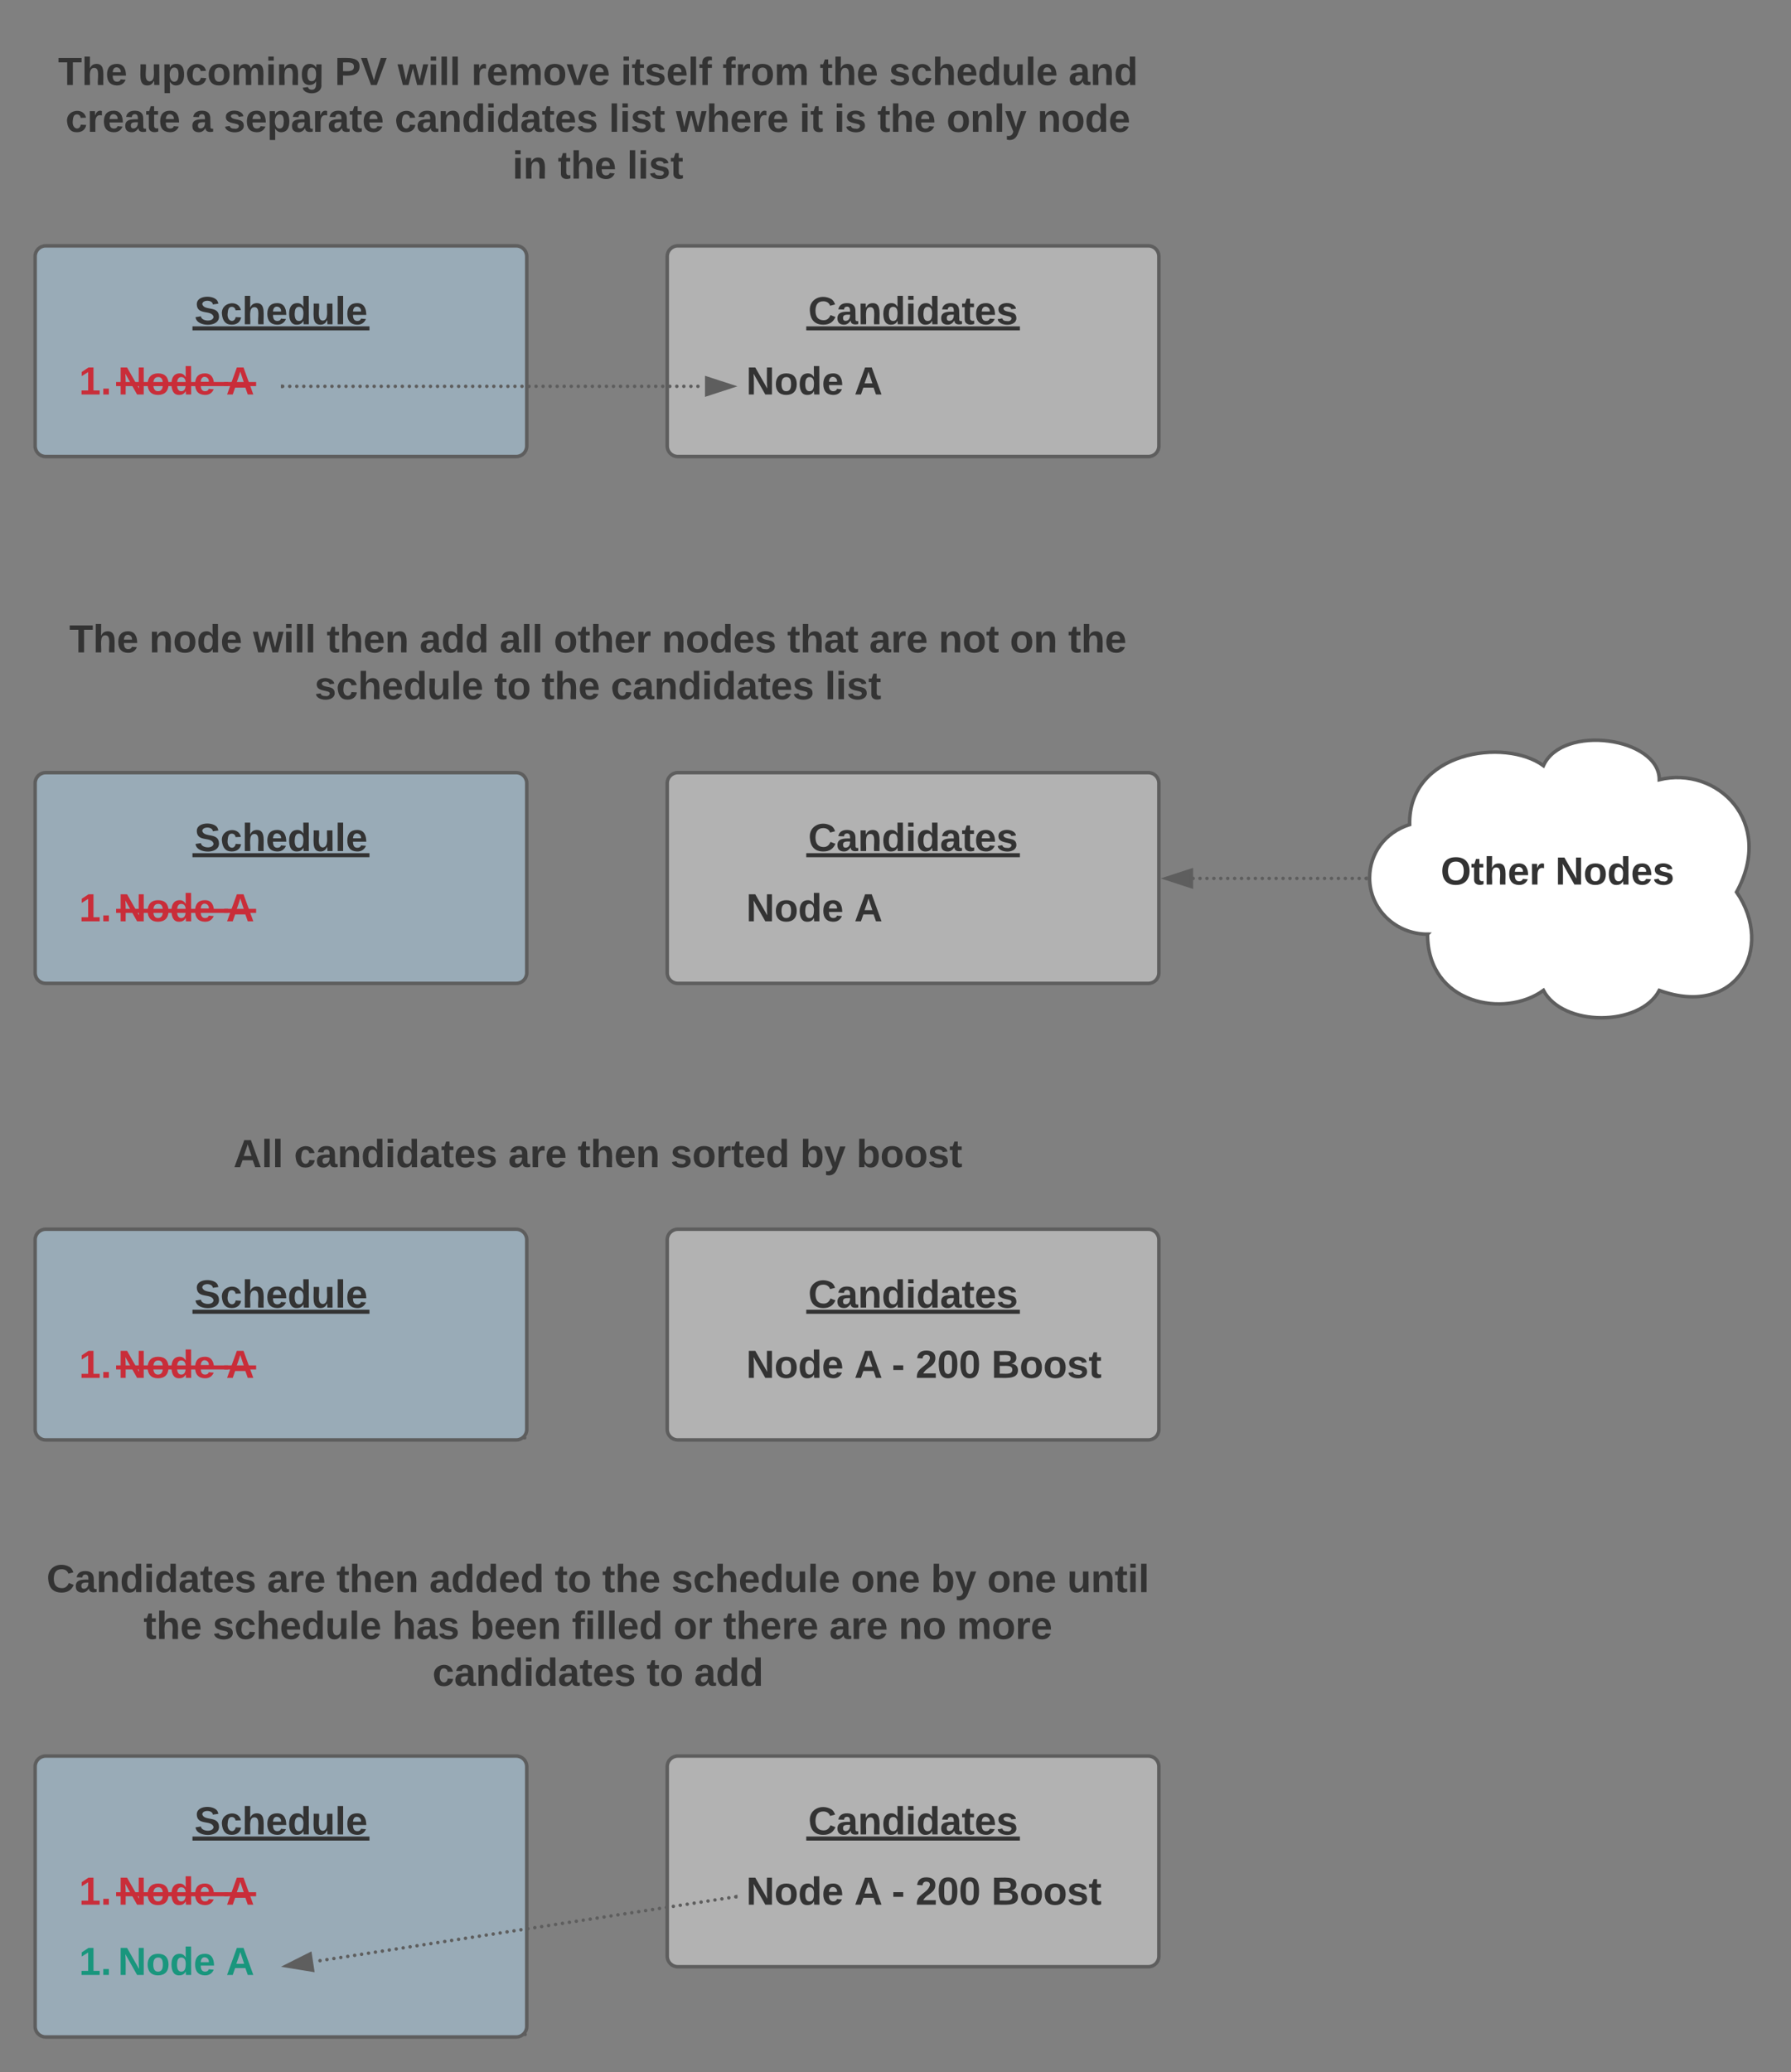 <svg xmlns="http://www.w3.org/2000/svg" xmlns:xlink="http://www.w3.org/1999/xlink" xmlns:lucid="lucid" width="1020" height="1180"><rect width="100%" height="100%" fill="#808080" stroke="none"/><g transform="translate(-540 -60)" lucid:page-tab-id="0_0"><path d="M560 206c0-3.3 2.7-6 6-6h268c3.3 0 6 2.7 6 6v108c0 3.3-2.7 6-6 6H566c-3.3 0-6-2.7-6-6z" stroke="#5e5e5e" stroke-width="2" fill="#b2d6ef" fill-opacity=".5"/><path d="M580 266c0-3.3 2.7-6 6-6h108c3.3 0 6 2.7 6 6v28c0 3.3-2.7 6-6 6H586c-3.3 0-6-2.7-6-6z" stroke="#000" stroke-opacity="0" stroke-width="2" fill="#fff" fill-opacity="0"/><use xlink:href="#a" transform="matrix(1,0,0,1,585,265) translate(0 19.653)"/><use xlink:href="#b" transform="matrix(1,0,0,1,585,265) translate(22.222 19.653)"/><use xlink:href="#c" transform="matrix(1,0,0,1,585,265) translate(83.765 19.653)"/><path d="M580 226c0-3.3 2.7-6 6-6h228c3.3 0 6 2.7 6 6v28c0 3.3-2.7 6-6 6H586c-3.3 0-6-2.7-6-6z" stroke="#000" stroke-opacity="0" stroke-width="2" fill="#fff" fill-opacity="0"/><use xlink:href="#d" transform="matrix(1,0,0,1,585,225) translate(65.71 19.653)"/><path d="M920 206c0-3.3 2.7-6 6-6h268c3.3 0 6 2.7 6 6v108c0 3.3-2.7 6-6 6H926c-3.3 0-6-2.7-6-6z" stroke="#5e5e5e" stroke-width="2" fill="#e5e5e5" fill-opacity=".5"/><path d="M960 266c0-3.3 2.7-6 6-6h208c3.3 0 6 2.7 6 6v28c0 3.3-2.7 6-6 6H966c-3.3 0-6-2.7-6-6z" stroke="#000" stroke-opacity="0" stroke-width="2" fill="#fff" fill-opacity="0"/><use xlink:href="#e" transform="matrix(1,0,0,1,965,265) translate(0 19.653)"/><use xlink:href="#f" transform="matrix(1,0,0,1,965,265) translate(61.543 19.653)"/><path d="M940 226c0-3.3 2.7-6 6-6h228c3.3 0 6 2.7 6 6v28c0 3.3-2.7 6-6 6H946c-3.3 0-6-2.7-6-6z" stroke="#000" stroke-opacity="0" stroke-width="2" fill="#fff" fill-opacity="0"/><use xlink:href="#g" transform="matrix(1,0,0,1,945,225) translate(55.278 19.653)"/><path d="M702 280c0 .55-.45 1-1 1s-1-.45-1-1 .45-1 1-1 1 .45 1 1zm4 0c0 .55-.44 1-1 1-.54 0-1-.45-1-1s.46-1 1-1c.56 0 1 .45 1 1zm4.02 0c0 .55-.45 1-1 1-.56 0-1-.45-1-1s.44-1 1-1c.55 0 1 .45 1 1zm4 0c0 .55-.44 1-1 1-.55 0-1-.45-1-1s.45-1 1-1c.56 0 1 .45 1 1zm4 0c0 .55-.43 1-1 1-.54 0-1-.45-1-1s.46-1 1-1c.57 0 1 .45 1 1zm4.02 0c0 .55-.45 1-1 1s-1-.45-1-1 .45-1 1-1 1 .45 1 1zm4 0c0 .55-.44 1-1 1-.54 0-1-.45-1-1s.46-1 1-1c.56 0 1 .45 1 1zm4.02 0c0 .55-.45 1-1 1s-1-.45-1-1 .45-1 1-1 1 .45 1 1zm4 0c0 .55-.44 1-1 1-.55 0-1-.45-1-1s.45-1 1-1c.56 0 1 .45 1 1zm4 0c0 .55-.43 1-1 1-.54 0-1-.45-1-1s.46-1 1-1c.57 0 1 .45 1 1zm4.02 0c0 .55-.44 1-1 1-.55 0-1-.45-1-1s.45-1 1-1c.56 0 1 .45 1 1zm4 0c0 .55-.44 1-1 1-.54 0-1-.45-1-1s.46-1 1-1c.56 0 1 .45 1 1zm4.02 0c0 .55-.45 1-1 1s-1-.45-1-1 .45-1 1-1 1 .45 1 1zm4 0c0 .55-.44 1-1 1-.54 0-1-.45-1-1s.46-1 1-1c.56 0 1 .45 1 1zm4.02 0c0 .55-.45 1-1 1-.56 0-1-.45-1-1s.44-1 1-1c.55 0 1 .45 1 1zm4 0c0 .55-.44 1-1 1-.55 0-1-.45-1-1s.45-1 1-1c.56 0 1 .45 1 1zm4 0c0 .55-.43 1-1 1-.54 0-1-.45-1-1s.46-1 1-1c.57 0 1 .45 1 1zm4.02 0c0 .55-.45 1-1 1s-1-.45-1-1 .45-1 1-1 1 .45 1 1zm4 0c0 .55-.44 1-1 1-.54 0-1-.45-1-1s.46-1 1-1c.56 0 1 .45 1 1zm4.02 0c0 .55-.45 1-1 1s-1-.45-1-1 .45-1 1-1 1 .45 1 1zm4 0c0 .55-.44 1-1 1-.55 0-1-.45-1-1s.45-1 1-1c.56 0 1 .45 1 1zm4 0c0 .55-.43 1-1 1-.54 0-1-.45-1-1s.46-1 1-1c.57 0 1 .45 1 1zm4.02 0c0 .55-.45 1-1 1s-1-.45-1-1 .45-1 1-1 1 .45 1 1zm4 0c0 .55-.44 1-1 1-.54 0-1-.45-1-1s.46-1 1-1c.56 0 1 .45 1 1zm4.02 0c0 .55-.45 1-1 1s-1-.45-1-1 .45-1 1-1 1 .45 1 1zm4 0c0 .55-.44 1-1 1-.54 0-1-.45-1-1s.46-1 1-1c.56 0 1 .45 1 1zm4.02 0c0 .55-.45 1-1 1-.56 0-1-.45-1-1s.44-1 1-1c.55 0 1 .45 1 1zm4 0c0 .55-.44 1-1 1-.55 0-1-.45-1-1s.45-1 1-1c.56 0 1 .45 1 1zm4 0c0 .55-.44 1-1 1-.54 0-1-.45-1-1s.46-1 1-1c.56 0 1 .45 1 1zm4.02 0c0 .55-.45 1-1 1s-1-.45-1-1 .45-1 1-1 1 .45 1 1zm4 0c0 .55-.44 1-1 1-.54 0-1-.45-1-1s.46-1 1-1c.56 0 1 .45 1 1zm4.02 0c0 .55-.45 1-1 1s-1-.45-1-1 .45-1 1-1 1 .45 1 1zm4 0c0 .55-.44 1-1 1-.55 0-1-.45-1-1s.45-1 1-1c.56 0 1 .45 1 1zm4 0c0 .55-.43 1-1 1-.54 0-1-.45-1-1s.46-1 1-1c.57 0 1 .45 1 1zm4.02 0c0 .55-.45 1-1 1s-1-.45-1-1 .45-1 1-1 1 .45 1 1zm4 0c0 .55-.44 1-1 1-.54 0-1-.45-1-1s.46-1 1-1c.56 0 1 .45 1 1zm4.02 0c0 .55-.45 1-1 1s-1-.45-1-1 .45-1 1-1 1 .45 1 1zm4 0c0 .55-.44 1-1 1-.55 0-1-.45-1-1s.45-1 1-1c.56 0 1 .45 1 1zm4.02 0c0 .55-.45 1-1 1-.56 0-1-.45-1-1s.44-1 1-1c.55 0 1 .45 1 1zm4 0c0 .55-.44 1-1 1-.55 0-1-.45-1-1s.45-1 1-1c.56 0 1 .45 1 1zm4 0c0 .55-.44 1-1 1-.54 0-1-.45-1-1s.46-1 1-1c.56 0 1 .45 1 1zm4.02 0c0 .55-.45 1-1 1s-1-.45-1-1 .45-1 1-1 1 .45 1 1zm4 0c0 .55-.44 1-1 1-.54 0-1-.45-1-1s.46-1 1-1c.56 0 1 .45 1 1zm4.02 0c0 .55-.45 1-1 1-.56 0-1-.45-1-1s.44-1 1-1c.55 0 1 .45 1 1zm4 0c0 .55-.44 1-1 1-.55 0-1-.45-1-1s.45-1 1-1c.56 0 1 .45 1 1zm4 0c0 .55-.43 1-1 1-.54 0-1-.45-1-1s.46-1 1-1c.57 0 1 .45 1 1zm4.02 0c0 .55-.45 1-1 1s-1-.45-1-1 .45-1 1-1 1 .45 1 1zm4 0c0 .55-.44 1-1 1-.54 0-1-.45-1-1s.46-1 1-1c.56 0 1 .45 1 1zm4.02 0c0 .55-.45 1-1 1s-1-.45-1-1 .45-1 1-1 1 .45 1 1zm4 0c0 .55-.44 1-1 1-.55 0-1-.45-1-1s.45-1 1-1c.56 0 1 .45 1 1zm4.02 0c0 .55-.45 1-1 1-.56 0-1-.45-1-1s.44-1 1-1c.55 0 1 .45 1 1zm4 0c0 .55-.44 1-1 1-.55 0-1-.45-1-1s.45-1 1-1c.56 0 1 .45 1 1zm4 0c0 .55-.44 1-1 1-.54 0-1-.45-1-1s.46-1 1-1c.56 0 1 .45 1 1zm4.02 0c0 .55-.45 1-1 1s-1-.45-1-1 .45-1 1-1 1 .45 1 1zm4 0c0 .55-.44 1-1 1-.54 0-1-.45-1-1s.46-1 1-1c.56 0 1 .45 1 1zm4.02 0c0 .55-.45 1-1 1-.56 0-1-.45-1-1s.44-1 1-1c.55 0 1 .45 1 1zm4 0c0 .55-.44 1-1 1-.55 0-1-.45-1-1s.45-1 1-1c.56 0 1 .45 1 1zm4 0c0 .55-.43 1-1 1-.54 0-1-.45-1-1s.46-1 1-1c.57 0 1 .45 1 1zm4.02 0c0 .55-.45 1-1 1s-1-.45-1-1 .45-1 1-1 1 .45 1 1zm4 0c0 .55-.44 1-1 1-.54 0-1-.45-1-1s.46-1 1-1c.56 0 1 .45 1 1z" fill="#5e5e5e"/><path d="M701.03 281H700v-2h1.03z" fill="#5e5e5e"/><path d="M956.76 280l-14.26 4.64v-9.28z" stroke="#5e5e5e" stroke-width="2" fill="#5e5e5e"/><path d="M560 86c0-3.3 2.7-6 6-6h628c3.3 0 6 2.7 6 6v88c0 3.3-2.7 6-6 6H566c-3.3 0-6-2.7-6-6z" stroke="#000" stroke-opacity="0" stroke-width="2" fill="#fff" fill-opacity="0"/><use xlink:href="#h" transform="matrix(1,0,0,1,565,85) translate(8.062 23.403)"/><use xlink:href="#i" transform="matrix(1,0,0,1,565,85) translate(53.617 23.403)"/><use xlink:href="#j" transform="matrix(1,0,0,1,565,85) translate(165.654 23.403)"/><use xlink:href="#k" transform="matrix(1,0,0,1,565,85) translate(201.457 23.403)"/><use xlink:href="#l" transform="matrix(1,0,0,1,565,85) translate(243.432 23.403)"/><use xlink:href="#m" transform="matrix(1,0,0,1,565,85) translate(328.556 23.403)"/><use xlink:href="#n" transform="matrix(1,0,0,1,565,85) translate(386.457 23.403)"/><use xlink:href="#o" transform="matrix(1,0,0,1,565,85) translate(441.889 23.403)"/><use xlink:href="#p" transform="matrix(1,0,0,1,565,85) translate(481.272 23.403)"/><use xlink:href="#q" transform="matrix(1,0,0,1,565,85) translate(583.556 23.403)"/><use xlink:href="#r" transform="matrix(1,0,0,1,565,85) translate(12.321 50.069)"/><use xlink:href="#s" transform="matrix(1,0,0,1,565,85) translate(83.864 50.069)"/><use xlink:href="#t" transform="matrix(1,0,0,1,565,85) translate(102.383 50.069)"/><use xlink:href="#u" transform="matrix(1,0,0,1,565,85) translate(199.79 50.069)"/><use xlink:href="#v" transform="matrix(1,0,0,1,565,85) translate(321.765 50.069)"/><use xlink:href="#w" transform="matrix(1,0,0,1,565,85) translate(359.975 50.069)"/><use xlink:href="#x" transform="matrix(1,0,0,1,565,85) translate(430.284 50.069)"/><use xlink:href="#y" transform="matrix(1,0,0,1,565,85) translate(449.975 50.069)"/><use xlink:href="#o" transform="matrix(1,0,0,1,565,85) translate(474.667 50.069)"/><use xlink:href="#z" transform="matrix(1,0,0,1,565,85) translate(514.049 50.069)"/><use xlink:href="#A" transform="matrix(1,0,0,1,565,85) translate(565.778 50.069)"/><use xlink:href="#B" transform="matrix(1,0,0,1,565,85) translate(266.858 76.736)"/><use xlink:href="#o" transform="matrix(1,0,0,1,565,85) translate(292.722 76.736)"/><use xlink:href="#C" transform="matrix(1,0,0,1,565,85) translate(332.105 76.736)"/><path d="M560 506c0-3.3 2.7-6 6-6h268c3.3 0 6 2.7 6 6v108c0 3.3-2.7 6-6 6H566c-3.3 0-6-2.7-6-6z" stroke="#5e5e5e" stroke-width="2" fill="#b2d6ef" fill-opacity=".5"/><path d="M580 566c0-3.3 2.7-6 6-6h108c3.3 0 6 2.7 6 6v28c0 3.3-2.7 6-6 6H586c-3.3 0-6-2.7-6-6z" stroke="#000" stroke-opacity="0" stroke-width="2" fill="#fff" fill-opacity="0"/><use xlink:href="#a" transform="matrix(1,0,0,1,585,565) translate(0 19.653)"/><use xlink:href="#b" transform="matrix(1,0,0,1,585,565) translate(22.222 19.653)"/><use xlink:href="#c" transform="matrix(1,0,0,1,585,565) translate(83.765 19.653)"/><path d="M580 526c0-3.3 2.7-6 6-6h228c3.3 0 6 2.7 6 6v28c0 3.3-2.7 6-6 6H586c-3.3 0-6-2.7-6-6z" stroke="#000" stroke-opacity="0" stroke-width="2" fill="#fff" fill-opacity="0"/><use xlink:href="#d" transform="matrix(1,0,0,1,585,525) translate(65.71 19.653)"/><path d="M920 506c0-3.3 2.7-6 6-6h268c3.3 0 6 2.7 6 6v108c0 3.3-2.7 6-6 6H926c-3.3 0-6-2.7-6-6z" stroke="#5e5e5e" stroke-width="2" fill="#e5e5e5" fill-opacity=".5"/><path d="M960 566c0-3.3 2.7-6 6-6h208c3.3 0 6 2.7 6 6v28c0 3.3-2.7 6-6 6H966c-3.3 0-6-2.7-6-6z" stroke="#000" stroke-opacity="0" stroke-width="2" fill="#fff" fill-opacity="0"/><use xlink:href="#e" transform="matrix(1,0,0,1,965,565) translate(0 19.653)"/><use xlink:href="#f" transform="matrix(1,0,0,1,965,565) translate(61.543 19.653)"/><path d="M940 526c0-3.3 2.7-6 6-6h228c3.3 0 6 2.7 6 6v28c0 3.3-2.7 6-6 6H946c-3.3 0-6-2.7-6-6z" stroke="#000" stroke-opacity="0" stroke-width="2" fill="#fff" fill-opacity="0"/><use xlink:href="#g" transform="matrix(1,0,0,1,945,525) translate(55.278 19.653)"/><path d="M560 406c0-3.3 2.7-6 6-6h628c3.3 0 6 2.7 6 6v68c0 3.3-2.7 6-6 6H566c-3.3 0-6-2.7-6-6z" stroke="#000" stroke-opacity="0" stroke-width="2" fill="#fff" fill-opacity="0"/><use xlink:href="#h" transform="matrix(1,0,0,1,565,405) translate(14.451 26.528)"/><use xlink:href="#D" transform="matrix(1,0,0,1,565,405) translate(60.006 26.528)"/><use xlink:href="#k" transform="matrix(1,0,0,1,565,405) translate(119.08 26.528)"/><use xlink:href="#E" transform="matrix(1,0,0,1,565,405) translate(161.056 26.528)"/><use xlink:href="#F" transform="matrix(1,0,0,1,565,405) translate(213.957 26.528)"/><use xlink:href="#G" transform="matrix(1,0,0,1,565,405) translate(259.512 26.528)"/><use xlink:href="#H" transform="matrix(1,0,0,1,565,405) translate(290.377 26.528)"/><use xlink:href="#I" transform="matrix(1,0,0,1,565,405) translate(351.92 26.528)"/><use xlink:href="#J" transform="matrix(1,0,0,1,565,405) translate(423.34 26.528)"/><use xlink:href="#K" transform="matrix(1,0,0,1,565,405) translate(470.068 26.528)"/><use xlink:href="#L" transform="matrix(1,0,0,1,565,405) translate(509.574 26.528)"/><use xlink:href="#M" transform="matrix(1,0,0,1,565,405) translate(550.13 26.528)"/><use xlink:href="#N" transform="matrix(1,0,0,1,565,405) translate(583.34 26.528)"/><use xlink:href="#p" transform="matrix(1,0,0,1,565,405) translate(154.142 53.194)"/><use xlink:href="#O" transform="matrix(1,0,0,1,565,405) translate(256.426 53.194)"/><use xlink:href="#o" transform="matrix(1,0,0,1,565,405) translate(283.463 53.194)"/><use xlink:href="#u" transform="matrix(1,0,0,1,565,405) translate(322.846 53.194)"/><use xlink:href="#C" transform="matrix(1,0,0,1,565,405) translate(444.821 53.194)"/><path d="M1353 592c-18.23 0-33-14.33-33-32 0-14.14 8.94-26.06 22.8-30.43C1342 488 1397 480 1419 496c11-24 66-16 66 8 33-8 66 24 44 64 22 32 0 72-44 56-11 20.8-55 20.8-66 0-22 16-66 8-66-32z" stroke="#5e5e5e" stroke-width="2" fill="#fff"/><g><use xlink:href="#P" transform="matrix(1,0,0,1,1325,485) translate(35.488 78.715)"/><use xlink:href="#Q" transform="matrix(1,0,0,1,1325,485) translate(100.796 78.715)"/></g><path d="M1319 560.22c0 .55-.44 1-1 1-.55 0-1-.45-1-1s.45-1 1-1c.56 0 1 .45 1 1zm-3.93 0c0 .55-.45 1-1 1-.56 0-1-.45-1-1s.44-1 1-1c.55 0 1 .45 1 1zm-3.94 0c0 .55-.45 1-1 1-.56 0-1-.45-1-1s.44-1 1-1c.55 0 1 .45 1 1zm-3.94 0c0 .55-.46 1-1 1-.57 0-1-.45-1-1s.43-1 1-1c.54 0 1 .45 1 1zm-3.95 0c0 .55-.45 1-1 1-.56 0-1-.45-1-1s.44-1 1-1c.55 0 1 .45 1 1zm-3.95 0c0 .55-.44 1-1 1-.55 0-1-.45-1-1s.45-1 1-1c.56 0 1 .45 1 1zm-3.94 0c0 .55-.44 1-1 1-.55 0-1-.45-1-1s.45-1 1-1c.56 0 1 .45 1 1zm-3.94 0c0 .55-.44 1-1 1-.55 0-1-.45-1-1s.45-1 1-1c.56 0 1 .45 1 1zm-3.94 0c0 .55-.44 1-1 1-.55 0-1-.45-1-1s.45-1 1-1c.56 0 1 .45 1 1zm-3.94 0c0 .55-.44 1-1 1-.55 0-1-.45-1-1s.45-1 1-1c.56 0 1 .45 1 1zm-3.94 0c0 .55-.44 1-1 1-.55 0-1-.45-1-1s.45-1 1-1c.56 0 1 .45 1 1zm-3.94 0c0 .55-.44 1-1 1-.55 0-1-.45-1-1s.45-1 1-1c.56 0 1 .45 1 1zm-3.94 0c0 .55-.44 1-1 1-.55 0-1-.45-1-1s.45-1 1-1c.56 0 1 .45 1 1zm-3.94 0c0 .55-.44 1-1 1-.55 0-1-.45-1-1s.45-1 1-1c.56 0 1 .45 1 1zm-3.94 0c0 .55-.44 1-1 1-.55 0-1-.45-1-1s.45-1 1-1c.56 0 1 .45 1 1zm-3.94 0c0 .55-.44 1-1 1-.55 0-1-.45-1-1s.45-1 1-1c.56 0 1 .45 1 1zm-3.94 0c0 .55-.44 1-1 1-.55 0-1-.45-1-1s.45-1 1-1c.56 0 1 .45 1 1zm-3.94 0c0 .55-.44 1-1 1-.55 0-1-.45-1-1s.45-1 1-1c.56 0 1 .45 1 1zm-3.94 0c0 .55-.44 1-1 1-.55 0-1-.45-1-1s.45-1 1-1c.56 0 1 .45 1 1zm-3.94 0c0 .55-.44 1-1 1-.55 0-1-.45-1-1s.45-1 1-1c.56 0 1 .45 1 1zm-3.94 0c0 .55-.45 1-1 1s-1-.45-1-1 .45-1 1-1 1 .45 1 1zm-3.94 0c0 .55-.45 1-1 1s-1-.45-1-1 .45-1 1-1 1 .45 1 1zm-3.94 0c0 .55-.45 1-1 1s-1-.45-1-1 .45-1 1-1 1 .45 1 1zm-3.94 0c0 .55-.45 1-1 1s-1-.45-1-1 .45-1 1-1 1 .45 1 1zm-3.94 0c0 .55-.45 1-1 1s-1-.45-1-1 .45-1 1-1 1 .45 1 1zm-3.94 0c0 .55-.45 1-1 1s-1-.45-1-1 .45-1 1-1 1 .45 1 1z" fill="#5e5e5e"/><path d="M1319 559.97l.03 1.25h-1.05v-2h1.08z" fill="#5e5e5e"/><path d="M1204.24 560.22l14.26-4.64v9.28z" stroke="#5e5e5e" stroke-width="2" fill="#5e5e5e"/><path d="M560 766c0-3.3 2.7-6 6-6h268c3.3 0 6 2.7 6 6v108c0 3.3-2.7 6-6 6H566c-3.3 0-6-2.7-6-6z" stroke="#5e5e5e" stroke-width="2" fill="#b2d6ef" fill-opacity=".5"/><path d="M580 826c0-3.3 2.7-6 6-6h108c3.3 0 6 2.7 6 6v28c0 3.3-2.7 6-6 6H586c-3.3 0-6-2.7-6-6z" stroke="#000" stroke-opacity="0" stroke-width="2" fill="#fff" fill-opacity="0"/><g><use xlink:href="#a" transform="matrix(1,0,0,1,585,825) translate(0 19.653)"/><use xlink:href="#b" transform="matrix(1,0,0,1,585,825) translate(22.222 19.653)"/><use xlink:href="#c" transform="matrix(1,0,0,1,585,825) translate(83.765 19.653)"/></g><path d="M580 786c0-3.3 2.7-6 6-6h228c3.3 0 6 2.7 6 6v28c0 3.3-2.7 6-6 6H586c-3.3 0-6-2.7-6-6z" stroke="#000" stroke-opacity="0" stroke-width="2" fill="#fff" fill-opacity="0"/><g><use xlink:href="#d" transform="matrix(1,0,0,1,585,785) translate(65.71 19.653)"/></g><path d="M920 766c0-3.3 2.7-6 6-6h268c3.3 0 6 2.7 6 6v108c0 3.3-2.7 6-6 6H926c-3.3 0-6-2.7-6-6z" stroke="#5e5e5e" stroke-width="2" fill="#e5e5e5" fill-opacity=".5"/><path d="M960 826c0-3.3 2.7-6 6-6h208c3.3 0 6 2.7 6 6v28c0 3.3-2.7 6-6 6H966c-3.3 0-6-2.7-6-6z" stroke="#000" stroke-opacity="0" stroke-width="2" fill="#fff" fill-opacity="0"/><g><use xlink:href="#e" transform="matrix(1,0,0,1,965,825) translate(0 19.653)"/><use xlink:href="#R" transform="matrix(1,0,0,1,965,825) translate(61.543 19.653)"/><use xlink:href="#S" transform="matrix(1,0,0,1,965,825) translate(82.901 19.653)"/><use xlink:href="#T" transform="matrix(1,0,0,1,965,825) translate(96.42 19.653)"/><use xlink:href="#U" transform="matrix(1,0,0,1,965,825) translate(139.63 19.653)"/></g><path d="M940 786c0-3.3 2.7-6 6-6h228c3.3 0 6 2.7 6 6v28c0 3.3-2.7 6-6 6H946c-3.3 0-6-2.7-6-6z" stroke="#000" stroke-opacity="0" stroke-width="2" fill="#fff" fill-opacity="0"/><g><use xlink:href="#g" transform="matrix(1,0,0,1,945,785) translate(55.278 19.653)"/></g><path d="M560 706c0-3.3 2.7-6 6-6h628c3.3 0 6 2.7 6 6v28c0 3.3-2.7 6-6 6H566c-3.3 0-6-2.7-6-6z" stroke="#000" stroke-opacity="0" stroke-width="2" fill="#fff" fill-opacity="0"/><g><use xlink:href="#V" transform="matrix(1,0,0,1,565,705) translate(107.969 19.653)"/><use xlink:href="#W" transform="matrix(1,0,0,1,565,705) translate(142.475 19.653)"/><use xlink:href="#K" transform="matrix(1,0,0,1,565,705) translate(264.451 19.653)"/><use xlink:href="#E" transform="matrix(1,0,0,1,565,705) translate(303.957 19.653)"/><use xlink:href="#X" transform="matrix(1,0,0,1,565,705) translate(356.858 19.653)"/><use xlink:href="#Y" transform="matrix(1,0,0,1,565,705) translate(430.747 19.653)"/><use xlink:href="#Z" transform="matrix(1,0,0,1,565,705) translate(462.784 19.653)"/></g><path d="M839.8 878.8c0 .56-.44 1-1 1-.54 0-1-.44-1-1 0-.54.46-1 1-1 .56 0 1 .46 1 1z" fill="#5e5e5e"/><path fill="#5e5e5e"/><path fill="#5e5e5e"/><path d="M560 1066c0-3.3 2.7-6 6-6h268c3.3 0 6 2.7 6 6v148c0 3.3-2.7 6-6 6H566c-3.3 0-6-2.7-6-6z" stroke="#5e5e5e" stroke-width="2" fill="#b2d6ef" fill-opacity=".5"/><path d="M580 1126c0-3.3 2.7-6 6-6h108c3.3 0 6 2.7 6 6v28c0 3.3-2.7 6-6 6H586c-3.3 0-6-2.7-6-6z" stroke="#000" stroke-opacity="0" stroke-width="2" fill="#fff" fill-opacity="0"/><g><use xlink:href="#a" transform="matrix(1,0,0,1,585,1125) translate(0 19.653)"/><use xlink:href="#b" transform="matrix(1,0,0,1,585,1125) translate(22.222 19.653)"/><use xlink:href="#c" transform="matrix(1,0,0,1,585,1125) translate(83.765 19.653)"/></g><path d="M580 1086c0-3.3 2.7-6 6-6h228c3.3 0 6 2.7 6 6v28c0 3.3-2.7 6-6 6H586c-3.3 0-6-2.7-6-6z" stroke="#000" stroke-opacity="0" stroke-width="2" fill="#fff" fill-opacity="0"/><g><use xlink:href="#d" transform="matrix(1,0,0,1,585,1085) translate(65.71 19.653)"/></g><path d="M920 1066c0-3.3 2.7-6 6-6h268c3.3 0 6 2.7 6 6v108c0 3.3-2.7 6-6 6H926c-3.3 0-6-2.7-6-6z" stroke="#5e5e5e" stroke-width="2" fill="#e5e5e5" fill-opacity=".5"/><path d="M960 1126c0-3.3 2.7-6 6-6h208c3.3 0 6 2.7 6 6v28c0 3.3-2.7 6-6 6H966c-3.3 0-6-2.7-6-6z" stroke="#000" stroke-opacity="0" stroke-width="2" fill="#fff" fill-opacity="0"/><g><use xlink:href="#e" transform="matrix(1,0,0,1,965,1125) translate(0 19.653)"/><use xlink:href="#R" transform="matrix(1,0,0,1,965,1125) translate(61.543 19.653)"/><use xlink:href="#S" transform="matrix(1,0,0,1,965,1125) translate(82.901 19.653)"/><use xlink:href="#T" transform="matrix(1,0,0,1,965,1125) translate(96.42 19.653)"/><use xlink:href="#U" transform="matrix(1,0,0,1,965,1125) translate(139.63 19.653)"/></g><path d="M940 1086c0-3.3 2.7-6 6-6h228c3.3 0 6 2.7 6 6v28c0 3.3-2.7 6-6 6H946c-3.3 0-6-2.7-6-6z" stroke="#000" stroke-opacity="0" stroke-width="2" fill="#fff" fill-opacity="0"/><g><use xlink:href="#g" transform="matrix(1,0,0,1,945,1085) translate(55.278 19.653)"/></g><path d="M560 941c0-3.3 2.7-6 6-6h628c3.3 0 6 2.7 6 6v93c0 3.3-2.7 6-6 6H566c-3.3 0-6-2.7-6-6z" stroke="#000" stroke-opacity="0" stroke-width="2" fill="#fff" fill-opacity="0"/><g><use xlink:href="#aa" transform="matrix(1,0,0,1,565,940) translate(1.488 26.684)"/><use xlink:href="#ab" transform="matrix(1,0,0,1,565,940) translate(127.105 26.684)"/><use xlink:href="#E" transform="matrix(1,0,0,1,565,940) translate(166.611 26.684)"/><use xlink:href="#ac" transform="matrix(1,0,0,1,565,940) translate(219.512 26.684)"/><use xlink:href="#O" transform="matrix(1,0,0,1,565,940) translate(290.932 26.684)"/><use xlink:href="#o" transform="matrix(1,0,0,1,565,940) translate(317.969 26.684)"/><use xlink:href="#p" transform="matrix(1,0,0,1,565,940) translate(357.352 26.684)"/><use xlink:href="#ad" transform="matrix(1,0,0,1,565,940) translate(459.636 26.684)"/><use xlink:href="#Y" transform="matrix(1,0,0,1,565,940) translate(505.191 26.684)"/><use xlink:href="#ad" transform="matrix(1,0,0,1,565,940) translate(537.228 26.684)"/><use xlink:href="#ae" transform="matrix(1,0,0,1,565,940) translate(582.784 26.684)"/><use xlink:href="#o" transform="matrix(1,0,0,1,565,940) translate(56.735 53.351)"/><use xlink:href="#p" transform="matrix(1,0,0,1,565,940) translate(96.117 53.351)"/><use xlink:href="#af" transform="matrix(1,0,0,1,565,940) translate(198.401 53.351)"/><use xlink:href="#ag" transform="matrix(1,0,0,1,565,940) translate(242.784 53.351)"/><use xlink:href="#ah" transform="matrix(1,0,0,1,565,940) translate(300.685 53.351)"/><use xlink:href="#ai" transform="matrix(1,0,0,1,565,940) translate(358.586 53.351)"/><use xlink:href="#aj" transform="matrix(1,0,0,1,565,940) translate(386.92 53.351)"/><use xlink:href="#K" transform="matrix(1,0,0,1,565,940) translate(447.29 53.351)"/><use xlink:href="#ak" transform="matrix(1,0,0,1,565,940) translate(486.796 53.351)"/><use xlink:href="#al" transform="matrix(1,0,0,1,565,940) translate(520.006 53.351)"/><use xlink:href="#u" transform="matrix(1,0,0,1,565,940) translate(221.302 80.017)"/><use xlink:href="#O" transform="matrix(1,0,0,1,565,940) translate(343.278 80.017)"/><use xlink:href="#am" transform="matrix(1,0,0,1,565,940) translate(370.315 80.017)"/></g><path d="M840.06 1218.56c0 .55-.44 1-1 1-.55 0-1-.45-1-1s.45-1 1-1c.56 0 1 .45 1 1z" fill="#5e5e5e"/><path fill="#5e5e5e"/><path fill="#5e5e5e"/><path d="M580 1166c0-3.3 2.7-6 6-6h108c3.3 0 6 2.7 6 6v28c0 3.3-2.7 6-6 6H586c-3.3 0-6-2.7-6-6z" stroke="#000" stroke-opacity="0" stroke-width="2" fill="#fff" fill-opacity="0"/><g><use xlink:href="#an" transform="matrix(1,0,0,1,585,1165) translate(0 19.653)"/><use xlink:href="#ao" transform="matrix(1,0,0,1,585,1165) translate(22.222 19.653)"/><use xlink:href="#ap" transform="matrix(1,0,0,1,585,1165) translate(83.765 19.653)"/></g><path d="M960 1140.15c0 .55-.44 1-1 1-.54 0-1-.45-1-1s.46-1 1-1c.56 0 1 .45 1 1zm-3.93.6c0 .56-.45 1-1 1-.56 0-1-.44-1-1 0-.54.44-1 1-1 .55 0 1 .46 1 1zm-3.95.62c0 .55-.45 1-1 1s-1-.45-1-1c0-.56.45-1 1-1s1 .44 1 1zm-3.95.6c0 .56-.45 1-1 1s-1-.44-1-1c0-.55.45-1 1-1s1 .45 1 1zm-3.94.6c0 .56-.45 1-1 1-.56 0-1-.44-1-1 0-.54.44-1 1-1 .55 0 1 .46 1 1zm-3.95.62c0 .54-.45 1-1 1s-1-.46-1-1c0-.56.45-1 1-1s1 .44 1 1zm-3.95.6c0 .55-.44 1-1 1-.55 0-1-.45-1-1 0-.56.45-1 1-1 .56 0 1 .44 1 1zm-3.94.6c0 .55-.46 1-1 1-.56 0-1-.45-1-1s.44-1 1-1c.54 0 1 .45 1 1zm-3.96.6c0 .56-.45 1-1 1s-1-.44-1-1c0-.54.45-1 1-1s1 .46 1 1zm-3.95.62c0 .55-.45 1-1 1-.56 0-1-.45-1-1 0-.56.44-1 1-1 .55 0 1 .44 1 1zm-3.95.6c0 .56-.45 1-1 1s-1-.44-1-1c0-.55.45-1 1-1s1 .45 1 1zm-3.95.6c0 .56-.45 1-1 1s-1-.44-1-1c0-.54.45-1 1-1s1 .46 1 1zm-3.94.62c0 .55-.45 1-1 1-.56 0-1-.45-1-1s.44-1 1-1c.55 0 1 .45 1 1zm-3.95.6c0 .56-.44 1-1 1-.54 0-1-.44-1-1 0-.55.46-1 1-1 .56 0 1 .45 1 1zm-3.94.6c0 .56-.44 1-1 1-.55 0-1-.44-1-1 0-.54.45-1 1-1 .56 0 1 .46 1 1zm-3.94.62c0 .55-.45 1-1 1-.56 0-1-.45-1-1s.44-1 1-1c.55 0 1 .45 1 1zm-3.95.6c0 .56-.45 1-1 1s-1-.44-1-1c0-.55.45-1 1-1s1 .45 1 1zm-3.95.6c0 .57-.44 1-1 1-.55 0-1-.43-1-1 0-.54.45-1 1-1 .56 0 1 .46 1 1zm-3.94.62c0 .55-.45 1-1 1s-1-.45-1-1 .45-1 1-1 1 .45 1 1zm-3.95.6c0 .56-.45 1-1 1s-1-.44-1-1c0-.54.45-1 1-1s1 .46 1 1zm-3.94.6c0 .57-.46 1-1 1-.57 0-1-.43-1-1 0-.54.43-1 1-1 .54 0 1 .46 1 1zm-3.96.62c0 .55-.45 1-1 1s-1-.45-1-1 .45-1 1-1 1 .45 1 1zm-3.95.6c0 .56-.45 1-1 1-.56 0-1-.44-1-1 0-.54.44-1 1-1 .55 0 1 .46 1 1zm-3.95.62c0 .55-.45 1-1 1-.56 0-1-.45-1-1 0-.56.44-1 1-1 .55 0 1 .44 1 1zm-3.95.6c0 .56-.45 1-1 1s-1-.44-1-1c0-.55.45-1 1-1s1 .45 1 1zm-3.95.6c0 .56-.44 1-1 1-.55 0-1-.44-1-1 0-.54.45-1 1-1 .56 0 1 .46 1 1zm-3.94.62c0 .55-.44 1-1 1-.54 0-1-.45-1-1s.46-1 1-1c.56 0 1 .45 1 1zm-3.94.6c0 .56-.45 1-1 1s-1-.44-1-1c0-.55.45-1 1-1s1 .45 1 1zm-3.95.6c0 .56-.43 1-1 1-.54 0-1-.44-1-1 0-.54.46-1 1-1 .57 0 1 .46 1 1zm-3.93.62c0 .55-.45 1-1 1s-1-.45-1-1 .45-1 1-1 1 .45 1 1zm-3.95.6c0 .56-.45 1-1 1s-1-.44-1-1c0-.55.45-1 1-1s1 .45 1 1zm-3.94.6c0 .57-.45 1-1 1-.56 0-1-.43-1-1 0-.54.44-1 1-1 .55 0 1 .46 1 1zm-3.95.62c0 .55-.45 1-1 1s-1-.45-1-1 .45-1 1-1 1 .45 1 1zm-3.95.6c0 .56-.44 1-1 1-.55 0-1-.44-1-1 0-.55.45-1 1-1 .56 0 1 .45 1 1zm-3.94.6c0 .57-.45 1-1 1-.56 0-1-.43-1-1 0-.54.44-1 1-1 .55 0 1 .46 1 1zm-3.95.62c0 .55-.46 1-1 1-.56 0-1-.45-1-1s.44-1 1-1c.54 0 1 .45 1 1zm-3.96.6c0 .56-.44 1-1 1-.55 0-1-.44-1-1 0-.54.45-1 1-1 .56 0 1 .46 1 1zm-3.94.62c0 .55-.45 1-1 1s-1-.45-1-1c0-.56.45-1 1-1s1 .44 1 1zm-3.95.6c0 .56-.45 1-1 1s-1-.44-1-1c0-.55.45-1 1-1s1 .45 1 1zm-3.94.6c0 .56-.44 1-1 1-.55 0-1-.44-1-1 0-.54.45-1 1-1 .56 0 1 .46 1 1zm-3.94.62c0 .55-.45 1-1 1s-1-.45-1-1c0-.56.45-1 1-1s1 .44 1 1zm-3.95.6c0 .56-.43 1-1 1-.54 0-1-.44-1-1 0-.55.46-1 1-1 .57 0 1 .45 1 1zm-3.93.6c0 .56-.45 1-1 1-.56 0-1-.44-1-1 0-.54.44-1 1-1 .55 0 1 .46 1 1zm-3.95.62c0 .55-.45 1-1 1s-1-.45-1-1 .45-1 1-1 1 .45 1 1zm-3.95.6c0 .56-.44 1-1 1-.55 0-1-.44-1-1 0-.55.45-1 1-1 .56 0 1 .45 1 1zm-3.94.6c0 .56-.45 1-1 1s-1-.44-1-1c0-.54.45-1 1-1s1 .46 1 1zm-3.95.62c0 .55-.45 1-1 1s-1-.45-1-1 .45-1 1-1 1 .45 1 1zm-3.94.6c0 .56-.45 1-1 1-.56 0-1-.44-1-1 0-.55.44-1 1-1 .55 0 1 .45 1 1zm-3.95.6c0 .57-.46 1-1 1-.56 0-1-.43-1-1 0-.54.44-1 1-1 .54 0 1 .46 1 1zm-3.96.62c0 .55-.45 1-1 1s-1-.45-1-1 .45-1 1-1 1 .45 1 1zm-3.94.6c0 .56-.45 1-1 1-.56 0-1-.44-1-1 0-.54.44-1 1-1 .55 0 1 .46 1 1zm-3.95.62c0 .55-.45 1-1 1s-1-.45-1-1c0-.56.45-1 1-1s1 .44 1 1zm-3.95.6c0 .55-.44 1-1 1-.55 0-1-.45-1-1s.45-1 1-1c.56 0 1 .45 1 1zm-3.94.6c0 .56-.45 1-1 1-.56 0-1-.44-1-1 0-.54.44-1 1-1 .55 0 1 .46 1 1zm-3.95.62c0 .55-.44 1-1 1-.54 0-1-.45-1-1 0-.56.46-1 1-1 .56 0 1 .44 1 1zm-3.94.6c0 .56-.44 1-1 1-.55 0-1-.44-1-1 0-.55.45-1 1-1 .56 0 1 .45 1 1zm-3.94.6c0 .56-.45 1-1 1s-1-.44-1-1c0-.54.45-1 1-1s1 .46 1 1zm-3.95.62c0 .55-.45 1-1 1s-1-.45-1-1 .45-1 1-1 1 .45 1 1zm-3.94.6c0 .56-.45 1-1 1-.56 0-1-.44-1-1 0-.55.44-1 1-1 .55 0 1 .45 1 1zm-3.95.6c0 .56-.45 1-1 1s-1-.44-1-1c0-.54.45-1 1-1s1 .46 1 1zm-3.95.62c0 .55-.44 1-1 1-.55 0-1-.45-1-1s.45-1 1-1c.56 0 1 .45 1 1z" fill="#5e5e5e"/><path d="M960 1141l-.86.14-.3-1.97 1.16-.18z" fill="#5e5e5e"/><path d="M703.2 1179.5l13.4-6.74 1.4 9.16z" stroke="#5e5e5e" stroke-width="2" fill="#5e5e5e"/><defs><path fill="#c92d39" d="M23 0v-37h61v-169l-59 37v-38l62-41h46v211h57V0H23" id="aq"/><path fill="#c92d39" d="M24 0v-54h51V0H24" id="ar"/><g id="a"><use transform="matrix(0.062,0,0,0.062,0,0)" xlink:href="#aq"/><use transform="matrix(0.062,0,0,0.062,12.346,0)" xlink:href="#ar"/></g><path fill="#c92d39" d="M175 0L67-191c6 58 2 128 3 191H24v-248h59L193-55c-6-58-2-129-3-193h46V0h-61" id="as"/><path fill="#c92d39" d="M110-194c64 0 96 36 96 99 0 64-35 99-97 99-61 0-95-36-95-99 0-62 34-99 96-99zm-1 164c35 0 45-28 45-65 0-40-10-65-43-65-34 0-45 26-45 65 0 36 10 65 43 65" id="at"/><path fill="#c92d39" d="M88-194c31-1 46 15 58 34l-1-101h50l1 261h-48c-2-10 0-23-3-31C134-8 116 4 84 4 32 4 16-41 15-95c0-56 19-97 73-99zm17 164c33 0 40-30 41-66 1-37-9-64-41-64s-38 30-39 65c0 43 13 65 39 65" id="au"/><path fill="#c92d39" d="M185-48c-13 30-37 53-82 52C43 2 14-33 14-96s30-98 90-98c62 0 83 45 84 108H66c0 31 8 55 39 56 18 0 30-7 34-22zm-45-69c5-46-57-63-70-21-2 6-4 13-4 21h74" id="av"/><g id="b"><use transform="matrix(0.062,0,0,0.062,0,0)" xlink:href="#as"/><use transform="matrix(0.062,0,0,0.062,15.988,0)" xlink:href="#at"/><use transform="matrix(0.062,0,0,0.062,29.506,0)" xlink:href="#au"/><use transform="matrix(0.062,0,0,0.062,43.025,0)" xlink:href="#av"/><path fill="#c92d39" d="M-1.1-7.1h63.76v2.32H-1.1z"/></g><path fill="#c92d39" d="M199 0l-22-63H83L61 0H9l90-248h61L250 0h-51zm-33-102l-36-108c-10 38-24 72-36 108h72" id="aw"/><g id="c"><use transform="matrix(0.062,0,0,0.062,0,0)" xlink:href="#aw"/><path fill="#c92d39" d="M-1.1-7.1h18.2v2.32H-1.1z"/></g><path fill="#333" d="M169-182c-1-43-94-46-97-3 18 66 151 10 154 114 3 95-165 93-204 36-6-8-10-19-12-30l50-8c3 46 112 56 116 5-17-69-150-10-154-114-4-87 153-88 188-35 5 8 8 18 10 28" id="ax"/><path fill="#333" d="M190-63c-7 42-38 67-86 67-59 0-84-38-90-98-12-110 154-137 174-36l-49 2c-2-19-15-32-35-32-30 0-35 28-38 64-6 74 65 87 74 30" id="ay"/><path fill="#333" d="M114-157C55-157 80-60 75 0H25v-261h50l-1 109c12-26 28-41 61-42 86-1 58 113 63 194h-50c-7-57 23-157-34-157" id="az"/><path fill="#333" d="M185-48c-13 30-37 53-82 52C43 2 14-33 14-96s30-98 90-98c62 0 83 45 84 108H66c0 31 8 55 39 56 18 0 30-7 34-22zm-45-69c5-46-57-63-70-21-2 6-4 13-4 21h74" id="aA"/><path fill="#333" d="M88-194c31-1 46 15 58 34l-1-101h50l1 261h-48c-2-10 0-23-3-31C134-8 116 4 84 4 32 4 16-41 15-95c0-56 19-97 73-99zm17 164c33 0 40-30 41-66 1-37-9-64-41-64s-38 30-39 65c0 43 13 65 39 65" id="aB"/><path fill="#333" d="M85 4C-2 5 27-109 22-190h50c7 57-23 150 33 157 60-5 35-97 40-157h50l1 190h-47c-2-12 1-28-3-38-12 25-28 42-61 42" id="aC"/><path fill="#333" d="M25 0v-261h50V0H25" id="aD"/><g id="d"><use transform="matrix(0.062,0,0,0.062,0,0)" xlink:href="#ax"/><use transform="matrix(0.062,0,0,0.062,14.815,0)" xlink:href="#ay"/><use transform="matrix(0.062,0,0,0.062,27.16,0)" xlink:href="#az"/><use transform="matrix(0.062,0,0,0.062,40.679,0)" xlink:href="#aA"/><use transform="matrix(0.062,0,0,0.062,53.025,0)" xlink:href="#aB"/><use transform="matrix(0.062,0,0,0.062,66.543,0)" xlink:href="#aC"/><use transform="matrix(0.062,0,0,0.062,80.062,0)" xlink:href="#aD"/><use transform="matrix(0.062,0,0,0.062,86.235,0)" xlink:href="#aA"/><path fill="#333" d="M-1.1 1.2H99.7V3.5H-1.1z"/></g><path fill="#333" d="M175 0L67-191c6 58 2 128 3 191H24v-248h59L193-55c-6-58-2-129-3-193h46V0h-61" id="aE"/><path fill="#333" d="M110-194c64 0 96 36 96 99 0 64-35 99-97 99-61 0-95-36-95-99 0-62 34-99 96-99zm-1 164c35 0 45-28 45-65 0-40-10-65-43-65-34 0-45 26-45 65 0 36 10 65 43 65" id="aF"/><g id="e"><use transform="matrix(0.062,0,0,0.062,0,0)" xlink:href="#aE"/><use transform="matrix(0.062,0,0,0.062,15.988,0)" xlink:href="#aF"/><use transform="matrix(0.062,0,0,0.062,29.506,0)" xlink:href="#aB"/><use transform="matrix(0.062,0,0,0.062,43.025,0)" xlink:href="#aA"/></g><path fill="#333" d="M199 0l-22-63H83L61 0H9l90-248h61L250 0h-51zm-33-102l-36-108c-10 38-24 72-36 108h72" id="aG"/><use transform="matrix(0.062,0,0,0.062,0,0)" xlink:href="#aG" id="f"/><path fill="#333" d="M67-125c0 53 21 87 73 88 37 1 54-22 65-47l45 17C233-25 199 4 140 4 58 4 20-42 15-125 8-235 124-281 211-232c18 10 29 29 36 50l-46 12c-8-25-30-41-62-41-52 0-71 34-72 86" id="aH"/><path fill="#333" d="M133-34C117-15 103 5 69 4 32 3 11-16 11-54c-1-60 55-63 116-61 1-26-3-47-28-47-18 1-26 9-28 27l-52-2c7-38 36-58 82-57s74 22 75 68l1 82c-1 14 12 18 25 15v27c-30 8-71 5-69-32zm-48 3c29 0 43-24 42-57-32 0-66-3-65 30 0 17 8 27 23 27" id="aI"/><path fill="#333" d="M135-194c87-1 58 113 63 194h-50c-7-57 23-157-34-157-59 0-34 97-39 157H25l-1-190h47c2 12-1 28 3 38 12-26 28-41 61-42" id="aJ"/><path fill="#333" d="M25-224v-37h50v37H25zM25 0v-190h50V0H25" id="aK"/><path fill="#333" d="M115-3C79 11 28 4 28-45v-112H4v-33h27l15-45h31v45h36v33H77v99c-1 23 16 31 38 25v30" id="aL"/><path fill="#333" d="M137-138c1-29-70-34-71-4 15 46 118 7 119 86 1 83-164 76-172 9l43-7c4 19 20 25 44 25 33 8 57-30 24-41C81-84 22-81 20-136c-2-80 154-74 161-7" id="aM"/><g id="g"><use transform="matrix(0.062,0,0,0.062,0,0)" xlink:href="#aH"/><use transform="matrix(0.062,0,0,0.062,15.988,0)" xlink:href="#aI"/><use transform="matrix(0.062,0,0,0.062,28.333,0)" xlink:href="#aJ"/><use transform="matrix(0.062,0,0,0.062,41.852,0)" xlink:href="#aB"/><use transform="matrix(0.062,0,0,0.062,55.37,0)" xlink:href="#aK"/><use transform="matrix(0.062,0,0,0.062,61.543,0)" xlink:href="#aB"/><use transform="matrix(0.062,0,0,0.062,75.062,0)" xlink:href="#aI"/><use transform="matrix(0.062,0,0,0.062,87.407,0)" xlink:href="#aL"/><use transform="matrix(0.062,0,0,0.062,94.753,0)" xlink:href="#aA"/><use transform="matrix(0.062,0,0,0.062,107.099,0)" xlink:href="#aM"/><path fill="#333" d="M-1.1 1.2h121.66V3.5H-1.1z"/></g><path fill="#333" d="M136-208V0H84v-208H4v-40h212v40h-80" id="aN"/><g id="h"><use transform="matrix(0.062,0,0,0.062,0,0)" xlink:href="#aN"/><use transform="matrix(0.062,0,0,0.062,13.519,0)" xlink:href="#az"/><use transform="matrix(0.062,0,0,0.062,27.037,0)" xlink:href="#aA"/></g><path fill="#333" d="M135-194c53 0 70 44 70 98 0 56-19 98-73 100-31 1-45-17-59-34 3 33 2 69 2 105H25l-1-265h48c2 10 0 23 3 31 11-24 29-35 60-35zM114-30c33 0 39-31 40-66 0-38-9-64-40-64-56 0-55 130 0 130" id="aO"/><path fill="#333" d="M220-157c-53 9-28 100-34 157h-49v-107c1-27-5-49-29-50C55-147 81-57 75 0H25l-1-190h47c2 12-1 28 3 38 10-53 101-56 108 0 13-22 24-43 59-42 82 1 51 116 57 194h-49v-107c-1-25-5-48-29-50" id="aP"/><path fill="#333" d="M195-6C206 82 75 100 31 46c-4-6-6-13-8-21l49-6c3 16 16 24 34 25 40 0 42-37 40-79-11 22-30 35-61 35-53 0-70-43-70-97 0-56 18-96 73-97 30 0 46 14 59 34l2-30h47zm-90-29c32 0 41-27 41-63 0-35-9-62-40-62-32 0-39 29-40 63 0 36 9 62 39 62" id="aQ"/><g id="i"><use transform="matrix(0.062,0,0,0.062,0,0)" xlink:href="#aC"/><use transform="matrix(0.062,0,0,0.062,13.519,0)" xlink:href="#aO"/><use transform="matrix(0.062,0,0,0.062,27.037,0)" xlink:href="#ay"/><use transform="matrix(0.062,0,0,0.062,39.383,0)" xlink:href="#aF"/><use transform="matrix(0.062,0,0,0.062,52.901,0)" xlink:href="#aP"/><use transform="matrix(0.062,0,0,0.062,72.654,0)" xlink:href="#aK"/><use transform="matrix(0.062,0,0,0.062,78.827,0)" xlink:href="#aJ"/><use transform="matrix(0.062,0,0,0.062,92.346,0)" xlink:href="#aQ"/></g><path fill="#333" d="M24-248c93 1 206-16 204 79-1 75-69 88-152 82V0H24v-248zm52 121c47 0 100 7 100-41 0-47-54-39-100-39v80" id="aR"/><path fill="#333" d="M147 0H94L2-248h55l64 206c17-72 42-137 63-206h54" id="aS"/><g id="j"><use transform="matrix(0.062,0,0,0.062,0,0)" xlink:href="#aR"/><use transform="matrix(0.062,0,0,0.062,14.815,0)" xlink:href="#aS"/></g><path fill="#333" d="M231 0h-52l-39-155L100 0H48L-1-190h46L77-45c9-52 24-97 36-145h53l37 145 32-145h46" id="aT"/><g id="k"><use transform="matrix(0.062,0,0,0.062,0,0)" xlink:href="#aT"/><use transform="matrix(0.062,0,0,0.062,17.284,0)" xlink:href="#aK"/><use transform="matrix(0.062,0,0,0.062,23.457,0)" xlink:href="#aD"/><use transform="matrix(0.062,0,0,0.062,29.63,0)" xlink:href="#aD"/></g><path fill="#333" d="M135-150c-39-12-60 13-60 57V0H25l-1-190h47c2 13-1 29 3 40 6-28 27-53 61-41v41" id="aU"/><path fill="#333" d="M128 0H69L1-190h53L99-40l48-150h52" id="aV"/><g id="l"><use transform="matrix(0.062,0,0,0.062,0,0)" xlink:href="#aU"/><use transform="matrix(0.062,0,0,0.062,8.642,0)" xlink:href="#aA"/><use transform="matrix(0.062,0,0,0.062,20.988,0)" xlink:href="#aP"/><use transform="matrix(0.062,0,0,0.062,40.741,0)" xlink:href="#aF"/><use transform="matrix(0.062,0,0,0.062,54.259,0)" xlink:href="#aV"/><use transform="matrix(0.062,0,0,0.062,66.605,0)" xlink:href="#aA"/></g><path fill="#333" d="M121-226c-27-7-43 5-38 36h38v33H83V0H34v-157H6v-33h28c-9-59 32-81 87-68v32" id="aW"/><g id="m"><use transform="matrix(0.062,0,0,0.062,0,0)" xlink:href="#aK"/><use transform="matrix(0.062,0,0,0.062,6.173,0)" xlink:href="#aL"/><use transform="matrix(0.062,0,0,0.062,13.519,0)" xlink:href="#aM"/><use transform="matrix(0.062,0,0,0.062,25.864,0)" xlink:href="#aA"/><use transform="matrix(0.062,0,0,0.062,38.21,0)" xlink:href="#aD"/><use transform="matrix(0.062,0,0,0.062,44.383,0)" xlink:href="#aW"/></g><g id="n"><use transform="matrix(0.062,0,0,0.062,0,0)" xlink:href="#aW"/><use transform="matrix(0.062,0,0,0.062,7.346,0)" xlink:href="#aU"/><use transform="matrix(0.062,0,0,0.062,15.988,0)" xlink:href="#aF"/><use transform="matrix(0.062,0,0,0.062,29.506,0)" xlink:href="#aP"/></g><g id="o"><use transform="matrix(0.062,0,0,0.062,0,0)" xlink:href="#aL"/><use transform="matrix(0.062,0,0,0.062,7.346,0)" xlink:href="#az"/><use transform="matrix(0.062,0,0,0.062,20.864,0)" xlink:href="#aA"/></g><g id="p"><use transform="matrix(0.062,0,0,0.062,0,0)" xlink:href="#aM"/><use transform="matrix(0.062,0,0,0.062,12.346,0)" xlink:href="#ay"/><use transform="matrix(0.062,0,0,0.062,24.691,0)" xlink:href="#az"/><use transform="matrix(0.062,0,0,0.062,38.21,0)" xlink:href="#aA"/><use transform="matrix(0.062,0,0,0.062,50.556,0)" xlink:href="#aB"/><use transform="matrix(0.062,0,0,0.062,64.074,0)" xlink:href="#aC"/><use transform="matrix(0.062,0,0,0.062,77.593,0)" xlink:href="#aD"/><use transform="matrix(0.062,0,0,0.062,83.765,0)" xlink:href="#aA"/></g><g id="q"><use transform="matrix(0.062,0,0,0.062,0,0)" xlink:href="#aI"/><use transform="matrix(0.062,0,0,0.062,12.346,0)" xlink:href="#aJ"/><use transform="matrix(0.062,0,0,0.062,25.864,0)" xlink:href="#aB"/></g><g id="r"><use transform="matrix(0.062,0,0,0.062,0,0)" xlink:href="#ay"/><use transform="matrix(0.062,0,0,0.062,12.346,0)" xlink:href="#aU"/><use transform="matrix(0.062,0,0,0.062,20.988,0)" xlink:href="#aA"/><use transform="matrix(0.062,0,0,0.062,33.333,0)" xlink:href="#aI"/><use transform="matrix(0.062,0,0,0.062,45.679,0)" xlink:href="#aL"/><use transform="matrix(0.062,0,0,0.062,53.025,0)" xlink:href="#aA"/></g><use transform="matrix(0.062,0,0,0.062,0,0)" xlink:href="#aI" id="s"/><g id="t"><use transform="matrix(0.062,0,0,0.062,0,0)" xlink:href="#aM"/><use transform="matrix(0.062,0,0,0.062,12.346,0)" xlink:href="#aA"/><use transform="matrix(0.062,0,0,0.062,24.691,0)" xlink:href="#aO"/><use transform="matrix(0.062,0,0,0.062,38.21,0)" xlink:href="#aI"/><use transform="matrix(0.062,0,0,0.062,50.556,0)" xlink:href="#aU"/><use transform="matrix(0.062,0,0,0.062,59.198,0)" xlink:href="#aI"/><use transform="matrix(0.062,0,0,0.062,71.543,0)" xlink:href="#aL"/><use transform="matrix(0.062,0,0,0.062,78.889,0)" xlink:href="#aA"/></g><g id="u"><use transform="matrix(0.062,0,0,0.062,0,0)" xlink:href="#ay"/><use transform="matrix(0.062,0,0,0.062,12.346,0)" xlink:href="#aI"/><use transform="matrix(0.062,0,0,0.062,24.691,0)" xlink:href="#aJ"/><use transform="matrix(0.062,0,0,0.062,38.21,0)" xlink:href="#aB"/><use transform="matrix(0.062,0,0,0.062,51.728,0)" xlink:href="#aK"/><use transform="matrix(0.062,0,0,0.062,57.901,0)" xlink:href="#aB"/><use transform="matrix(0.062,0,0,0.062,71.42,0)" xlink:href="#aI"/><use transform="matrix(0.062,0,0,0.062,83.765,0)" xlink:href="#aL"/><use transform="matrix(0.062,0,0,0.062,91.111,0)" xlink:href="#aA"/><use transform="matrix(0.062,0,0,0.062,103.457,0)" xlink:href="#aM"/></g><g id="v"><use transform="matrix(0.062,0,0,0.062,0,0)" xlink:href="#aD"/><use transform="matrix(0.062,0,0,0.062,6.173,0)" xlink:href="#aK"/><use transform="matrix(0.062,0,0,0.062,12.346,0)" xlink:href="#aM"/><use transform="matrix(0.062,0,0,0.062,24.691,0)" xlink:href="#aL"/></g><g id="w"><use transform="matrix(0.062,0,0,0.062,0,0)" xlink:href="#aT"/><use transform="matrix(0.062,0,0,0.062,17.284,0)" xlink:href="#az"/><use transform="matrix(0.062,0,0,0.062,30.802,0)" xlink:href="#aA"/><use transform="matrix(0.062,0,0,0.062,43.148,0)" xlink:href="#aU"/><use transform="matrix(0.062,0,0,0.062,51.79,0)" xlink:href="#aA"/></g><g id="x"><use transform="matrix(0.062,0,0,0.062,0,0)" xlink:href="#aK"/><use transform="matrix(0.062,0,0,0.062,6.173,0)" xlink:href="#aL"/></g><g id="y"><use transform="matrix(0.062,0,0,0.062,0,0)" xlink:href="#aK"/><use transform="matrix(0.062,0,0,0.062,6.173,0)" xlink:href="#aM"/></g><path fill="#333" d="M123 10C108 53 80 86 19 72V37c35 8 53-11 59-39L3-190h52l48 148c12-52 28-100 44-148h51" id="aX"/><g id="z"><use transform="matrix(0.062,0,0,0.062,0,0)" xlink:href="#aF"/><use transform="matrix(0.062,0,0,0.062,13.519,0)" xlink:href="#aJ"/><use transform="matrix(0.062,0,0,0.062,27.037,0)" xlink:href="#aD"/><use transform="matrix(0.062,0,0,0.062,33.21,0)" xlink:href="#aX"/></g><g id="A"><use transform="matrix(0.062,0,0,0.062,0,0)" xlink:href="#aJ"/><use transform="matrix(0.062,0,0,0.062,13.519,0)" xlink:href="#aF"/><use transform="matrix(0.062,0,0,0.062,27.037,0)" xlink:href="#aB"/><use transform="matrix(0.062,0,0,0.062,40.556,0)" xlink:href="#aA"/></g><g id="B"><use transform="matrix(0.062,0,0,0.062,0,0)" xlink:href="#aK"/><use transform="matrix(0.062,0,0,0.062,6.173,0)" xlink:href="#aJ"/></g><g id="C"><use transform="matrix(0.062,0,0,0.062,0,0)" xlink:href="#aD"/><use transform="matrix(0.062,0,0,0.062,6.173,0)" xlink:href="#aK"/><use transform="matrix(0.062,0,0,0.062,12.346,0)" xlink:href="#aM"/><use transform="matrix(0.062,0,0,0.062,24.691,0)" xlink:href="#aL"/></g><g id="D"><use transform="matrix(0.062,0,0,0.062,0,0)" xlink:href="#aJ"/><use transform="matrix(0.062,0,0,0.062,13.519,0)" xlink:href="#aF"/><use transform="matrix(0.062,0,0,0.062,27.037,0)" xlink:href="#aB"/><use transform="matrix(0.062,0,0,0.062,40.556,0)" xlink:href="#aA"/></g><g id="E"><use transform="matrix(0.062,0,0,0.062,0,0)" xlink:href="#aL"/><use transform="matrix(0.062,0,0,0.062,7.346,0)" xlink:href="#az"/><use transform="matrix(0.062,0,0,0.062,20.864,0)" xlink:href="#aA"/><use transform="matrix(0.062,0,0,0.062,33.21,0)" xlink:href="#aJ"/></g><g id="F"><use transform="matrix(0.062,0,0,0.062,0,0)" xlink:href="#aI"/><use transform="matrix(0.062,0,0,0.062,12.346,0)" xlink:href="#aB"/><use transform="matrix(0.062,0,0,0.062,25.864,0)" xlink:href="#aB"/></g><g id="G"><use transform="matrix(0.062,0,0,0.062,0,0)" xlink:href="#aI"/><use transform="matrix(0.062,0,0,0.062,12.346,0)" xlink:href="#aD"/><use transform="matrix(0.062,0,0,0.062,18.519,0)" xlink:href="#aD"/></g><g id="H"><use transform="matrix(0.062,0,0,0.062,0,0)" xlink:href="#aF"/><use transform="matrix(0.062,0,0,0.062,13.519,0)" xlink:href="#aL"/><use transform="matrix(0.062,0,0,0.062,20.864,0)" xlink:href="#az"/><use transform="matrix(0.062,0,0,0.062,34.383,0)" xlink:href="#aA"/><use transform="matrix(0.062,0,0,0.062,46.728,0)" xlink:href="#aU"/></g><g id="I"><use transform="matrix(0.062,0,0,0.062,0,0)" xlink:href="#aJ"/><use transform="matrix(0.062,0,0,0.062,13.519,0)" xlink:href="#aF"/><use transform="matrix(0.062,0,0,0.062,27.037,0)" xlink:href="#aB"/><use transform="matrix(0.062,0,0,0.062,40.556,0)" xlink:href="#aA"/><use transform="matrix(0.062,0,0,0.062,52.901,0)" xlink:href="#aM"/></g><g id="J"><use transform="matrix(0.062,0,0,0.062,0,0)" xlink:href="#aL"/><use transform="matrix(0.062,0,0,0.062,7.346,0)" xlink:href="#az"/><use transform="matrix(0.062,0,0,0.062,20.864,0)" xlink:href="#aI"/><use transform="matrix(0.062,0,0,0.062,33.21,0)" xlink:href="#aL"/></g><g id="K"><use transform="matrix(0.062,0,0,0.062,0,0)" xlink:href="#aI"/><use transform="matrix(0.062,0,0,0.062,12.346,0)" xlink:href="#aU"/><use transform="matrix(0.062,0,0,0.062,20.988,0)" xlink:href="#aA"/></g><g id="L"><use transform="matrix(0.062,0,0,0.062,0,0)" xlink:href="#aJ"/><use transform="matrix(0.062,0,0,0.062,13.519,0)" xlink:href="#aF"/><use transform="matrix(0.062,0,0,0.062,27.037,0)" xlink:href="#aL"/></g><g id="M"><use transform="matrix(0.062,0,0,0.062,0,0)" xlink:href="#aF"/><use transform="matrix(0.062,0,0,0.062,13.519,0)" xlink:href="#aJ"/></g><g id="N"><use transform="matrix(0.062,0,0,0.062,0,0)" xlink:href="#aL"/><use transform="matrix(0.062,0,0,0.062,7.346,0)" xlink:href="#az"/><use transform="matrix(0.062,0,0,0.062,20.864,0)" xlink:href="#aA"/></g><g id="O"><use transform="matrix(0.062,0,0,0.062,0,0)" xlink:href="#aL"/><use transform="matrix(0.062,0,0,0.062,7.346,0)" xlink:href="#aF"/></g><path fill="#333" d="M140-251c80 0 125 45 125 126S219 4 139 4C58 4 15-44 15-125s44-126 125-126zm-1 214c52 0 73-35 73-88 0-50-21-86-72-86-52 0-73 35-73 86s22 88 72 88" id="aY"/><g id="P"><use transform="matrix(0.062,0,0,0.062,0,0)" xlink:href="#aY"/><use transform="matrix(0.062,0,0,0.062,17.284,0)" xlink:href="#aL"/><use transform="matrix(0.062,0,0,0.062,24.63,0)" xlink:href="#az"/><use transform="matrix(0.062,0,0,0.062,38.148,0)" xlink:href="#aA"/><use transform="matrix(0.062,0,0,0.062,50.494,0)" xlink:href="#aU"/></g><g id="Q"><use transform="matrix(0.062,0,0,0.062,0,0)" xlink:href="#aE"/><use transform="matrix(0.062,0,0,0.062,15.988,0)" xlink:href="#aF"/><use transform="matrix(0.062,0,0,0.062,29.506,0)" xlink:href="#aB"/><use transform="matrix(0.062,0,0,0.062,43.025,0)" xlink:href="#aA"/><use transform="matrix(0.062,0,0,0.062,55.37,0)" xlink:href="#aM"/></g><use transform="matrix(0.062,0,0,0.062,0,0)" xlink:href="#aG" id="R"/><path fill="#333" d="M14-72v-43h91v43H14" id="aZ"/><use transform="matrix(0.062,0,0,0.062,0,0)" xlink:href="#aZ" id="S"/><path fill="#333" d="M182-182c0 78-84 86-111 141h115V0H12c-6-101 99-100 120-180 1-22-12-31-33-32-23 0-32 14-35 34l-49-3c5-45 32-70 84-70 51 0 83 22 83 69" id="ba"/><path fill="#333" d="M101-251c68 0 84 54 84 127C185-50 166 4 99 4S15-52 14-124c-1-75 17-127 87-127zm-1 216c37-5 36-46 36-89s4-89-36-89c-39 0-36 45-36 89 0 43-3 85 36 89" id="bb"/><g id="T"><use transform="matrix(0.062,0,0,0.062,0,0)" xlink:href="#ba"/><use transform="matrix(0.062,0,0,0.062,12.346,0)" xlink:href="#bb"/><use transform="matrix(0.062,0,0,0.062,24.691,0)" xlink:href="#bb"/></g><path fill="#333" d="M182-130c37 4 62 22 62 59C244 23 116-4 24 0v-248c84 5 203-23 205 63 0 31-19 50-47 55zM76-148c40-3 101 13 101-30 0-44-60-28-101-31v61zm0 110c48-3 116 14 116-37 0-48-69-32-116-35v72" id="bc"/><g id="U"><use transform="matrix(0.062,0,0,0.062,0,0)" xlink:href="#bc"/><use transform="matrix(0.062,0,0,0.062,15.988,0)" xlink:href="#aF"/><use transform="matrix(0.062,0,0,0.062,29.506,0)" xlink:href="#aF"/><use transform="matrix(0.062,0,0,0.062,43.025,0)" xlink:href="#aM"/><use transform="matrix(0.062,0,0,0.062,55.37,0)" xlink:href="#aL"/></g><g id="V"><use transform="matrix(0.062,0,0,0.062,0,0)" xlink:href="#aG"/><use transform="matrix(0.062,0,0,0.062,15.988,0)" xlink:href="#aD"/><use transform="matrix(0.062,0,0,0.062,22.16,0)" xlink:href="#aD"/></g><g id="W"><use transform="matrix(0.062,0,0,0.062,0,0)" xlink:href="#ay"/><use transform="matrix(0.062,0,0,0.062,12.346,0)" xlink:href="#aI"/><use transform="matrix(0.062,0,0,0.062,24.691,0)" xlink:href="#aJ"/><use transform="matrix(0.062,0,0,0.062,38.21,0)" xlink:href="#aB"/><use transform="matrix(0.062,0,0,0.062,51.728,0)" xlink:href="#aK"/><use transform="matrix(0.062,0,0,0.062,57.901,0)" xlink:href="#aB"/><use transform="matrix(0.062,0,0,0.062,71.42,0)" xlink:href="#aI"/><use transform="matrix(0.062,0,0,0.062,83.765,0)" xlink:href="#aL"/><use transform="matrix(0.062,0,0,0.062,91.111,0)" xlink:href="#aA"/><use transform="matrix(0.062,0,0,0.062,103.457,0)" xlink:href="#aM"/></g><g id="X"><use transform="matrix(0.062,0,0,0.062,0,0)" xlink:href="#aM"/><use transform="matrix(0.062,0,0,0.062,12.346,0)" xlink:href="#aF"/><use transform="matrix(0.062,0,0,0.062,25.864,0)" xlink:href="#aU"/><use transform="matrix(0.062,0,0,0.062,34.506,0)" xlink:href="#aL"/><use transform="matrix(0.062,0,0,0.062,41.852,0)" xlink:href="#aA"/><use transform="matrix(0.062,0,0,0.062,54.198,0)" xlink:href="#aB"/></g><path fill="#333" d="M135-194c52 0 70 43 70 98 0 56-19 99-73 100-30 1-46-15-58-35L72 0H24l1-261h50v104c11-23 29-37 60-37zM114-30c31 0 40-27 40-66 0-37-7-63-39-63s-41 28-41 65c0 36 8 64 40 64" id="bd"/><g id="Y"><use transform="matrix(0.062,0,0,0.062,0,0)" xlink:href="#bd"/><use transform="matrix(0.062,0,0,0.062,13.519,0)" xlink:href="#aX"/></g><g id="Z"><use transform="matrix(0.062,0,0,0.062,0,0)" xlink:href="#bd"/><use transform="matrix(0.062,0,0,0.062,13.519,0)" xlink:href="#aF"/><use transform="matrix(0.062,0,0,0.062,27.037,0)" xlink:href="#aF"/><use transform="matrix(0.062,0,0,0.062,40.556,0)" xlink:href="#aM"/><use transform="matrix(0.062,0,0,0.062,52.901,0)" xlink:href="#aL"/></g><g id="aa"><use transform="matrix(0.062,0,0,0.062,0,0)" xlink:href="#aH"/><use transform="matrix(0.062,0,0,0.062,15.988,0)" xlink:href="#aI"/><use transform="matrix(0.062,0,0,0.062,28.333,0)" xlink:href="#aJ"/><use transform="matrix(0.062,0,0,0.062,41.852,0)" xlink:href="#aB"/><use transform="matrix(0.062,0,0,0.062,55.37,0)" xlink:href="#aK"/><use transform="matrix(0.062,0,0,0.062,61.543,0)" xlink:href="#aB"/><use transform="matrix(0.062,0,0,0.062,75.062,0)" xlink:href="#aI"/><use transform="matrix(0.062,0,0,0.062,87.407,0)" xlink:href="#aL"/><use transform="matrix(0.062,0,0,0.062,94.753,0)" xlink:href="#aA"/><use transform="matrix(0.062,0,0,0.062,107.099,0)" xlink:href="#aM"/></g><g id="ab"><use transform="matrix(0.062,0,0,0.062,0,0)" xlink:href="#aI"/><use transform="matrix(0.062,0,0,0.062,12.346,0)" xlink:href="#aU"/><use transform="matrix(0.062,0,0,0.062,20.988,0)" xlink:href="#aA"/></g><g id="ac"><use transform="matrix(0.062,0,0,0.062,0,0)" xlink:href="#aI"/><use transform="matrix(0.062,0,0,0.062,12.346,0)" xlink:href="#aB"/><use transform="matrix(0.062,0,0,0.062,25.864,0)" xlink:href="#aB"/><use transform="matrix(0.062,0,0,0.062,39.383,0)" xlink:href="#aA"/><use transform="matrix(0.062,0,0,0.062,51.728,0)" xlink:href="#aB"/></g><g id="ad"><use transform="matrix(0.062,0,0,0.062,0,0)" xlink:href="#aF"/><use transform="matrix(0.062,0,0,0.062,13.519,0)" xlink:href="#aJ"/><use transform="matrix(0.062,0,0,0.062,27.037,0)" xlink:href="#aA"/></g><g id="ae"><use transform="matrix(0.062,0,0,0.062,0,0)" xlink:href="#aC"/><use transform="matrix(0.062,0,0,0.062,13.519,0)" xlink:href="#aJ"/><use transform="matrix(0.062,0,0,0.062,27.037,0)" xlink:href="#aL"/><use transform="matrix(0.062,0,0,0.062,34.383,0)" xlink:href="#aK"/><use transform="matrix(0.062,0,0,0.062,40.556,0)" xlink:href="#aD"/></g><g id="af"><use transform="matrix(0.062,0,0,0.062,0,0)" xlink:href="#az"/><use transform="matrix(0.062,0,0,0.062,13.519,0)" xlink:href="#aI"/><use transform="matrix(0.062,0,0,0.062,25.864,0)" xlink:href="#aM"/></g><g id="ag"><use transform="matrix(0.062,0,0,0.062,0,0)" xlink:href="#bd"/><use transform="matrix(0.062,0,0,0.062,13.519,0)" xlink:href="#aA"/><use transform="matrix(0.062,0,0,0.062,25.864,0)" xlink:href="#aA"/><use transform="matrix(0.062,0,0,0.062,38.21,0)" xlink:href="#aJ"/></g><g id="ah"><use transform="matrix(0.062,0,0,0.062,0,0)" xlink:href="#aW"/><use transform="matrix(0.062,0,0,0.062,7.346,0)" xlink:href="#aK"/><use transform="matrix(0.062,0,0,0.062,13.519,0)" xlink:href="#aD"/><use transform="matrix(0.062,0,0,0.062,19.691,0)" xlink:href="#aD"/><use transform="matrix(0.062,0,0,0.062,25.864,0)" xlink:href="#aA"/><use transform="matrix(0.062,0,0,0.062,38.21,0)" xlink:href="#aB"/></g><g id="ai"><use transform="matrix(0.062,0,0,0.062,0,0)" xlink:href="#aF"/><use transform="matrix(0.062,0,0,0.062,13.519,0)" xlink:href="#aU"/></g><g id="aj"><use transform="matrix(0.062,0,0,0.062,0,0)" xlink:href="#aL"/><use transform="matrix(0.062,0,0,0.062,7.346,0)" xlink:href="#az"/><use transform="matrix(0.062,0,0,0.062,20.864,0)" xlink:href="#aA"/><use transform="matrix(0.062,0,0,0.062,33.21,0)" xlink:href="#aU"/><use transform="matrix(0.062,0,0,0.062,41.852,0)" xlink:href="#aA"/></g><g id="ak"><use transform="matrix(0.062,0,0,0.062,0,0)" xlink:href="#aJ"/><use transform="matrix(0.062,0,0,0.062,13.519,0)" xlink:href="#aF"/></g><g id="al"><use transform="matrix(0.062,0,0,0.062,0,0)" xlink:href="#aP"/><use transform="matrix(0.062,0,0,0.062,19.753,0)" xlink:href="#aF"/><use transform="matrix(0.062,0,0,0.062,33.272,0)" xlink:href="#aU"/><use transform="matrix(0.062,0,0,0.062,41.914,0)" xlink:href="#aA"/></g><g id="am"><use transform="matrix(0.062,0,0,0.062,0,0)" xlink:href="#aI"/><use transform="matrix(0.062,0,0,0.062,12.346,0)" xlink:href="#aB"/><use transform="matrix(0.062,0,0,0.062,25.864,0)" xlink:href="#aB"/></g><path fill="#19967d" d="M23 0v-37h61v-169l-59 37v-38l62-41h46v211h57V0H23" id="be"/><path fill="#19967d" d="M24 0v-54h51V0H24" id="bf"/><g id="an"><use transform="matrix(0.062,0,0,0.062,0,0)" xlink:href="#be"/><use transform="matrix(0.062,0,0,0.062,12.346,0)" xlink:href="#bf"/></g><path fill="#19967d" d="M175 0L67-191c6 58 2 128 3 191H24v-248h59L193-55c-6-58-2-129-3-193h46V0h-61" id="bg"/><path fill="#19967d" d="M110-194c64 0 96 36 96 99 0 64-35 99-97 99-61 0-95-36-95-99 0-62 34-99 96-99zm-1 164c35 0 45-28 45-65 0-40-10-65-43-65-34 0-45 26-45 65 0 36 10 65 43 65" id="bh"/><path fill="#19967d" d="M88-194c31-1 46 15 58 34l-1-101h50l1 261h-48c-2-10 0-23-3-31C134-8 116 4 84 4 32 4 16-41 15-95c0-56 19-97 73-99zm17 164c33 0 40-30 41-66 1-37-9-64-41-64s-38 30-39 65c0 43 13 65 39 65" id="bi"/><path fill="#19967d" d="M185-48c-13 30-37 53-82 52C43 2 14-33 14-96s30-98 90-98c62 0 83 45 84 108H66c0 31 8 55 39 56 18 0 30-7 34-22zm-45-69c5-46-57-63-70-21-2 6-4 13-4 21h74" id="bj"/><g id="ao"><use transform="matrix(0.062,0,0,0.062,0,0)" xlink:href="#bg"/><use transform="matrix(0.062,0,0,0.062,15.988,0)" xlink:href="#bh"/><use transform="matrix(0.062,0,0,0.062,29.506,0)" xlink:href="#bi"/><use transform="matrix(0.062,0,0,0.062,43.025,0)" xlink:href="#bj"/></g><path fill="#19967d" d="M199 0l-22-63H83L61 0H9l90-248h61L250 0h-51zm-33-102l-36-108c-10 38-24 72-36 108h72" id="bk"/><use transform="matrix(0.062,0,0,0.062,0,0)" xlink:href="#bk" id="ap"/></defs></g></svg>